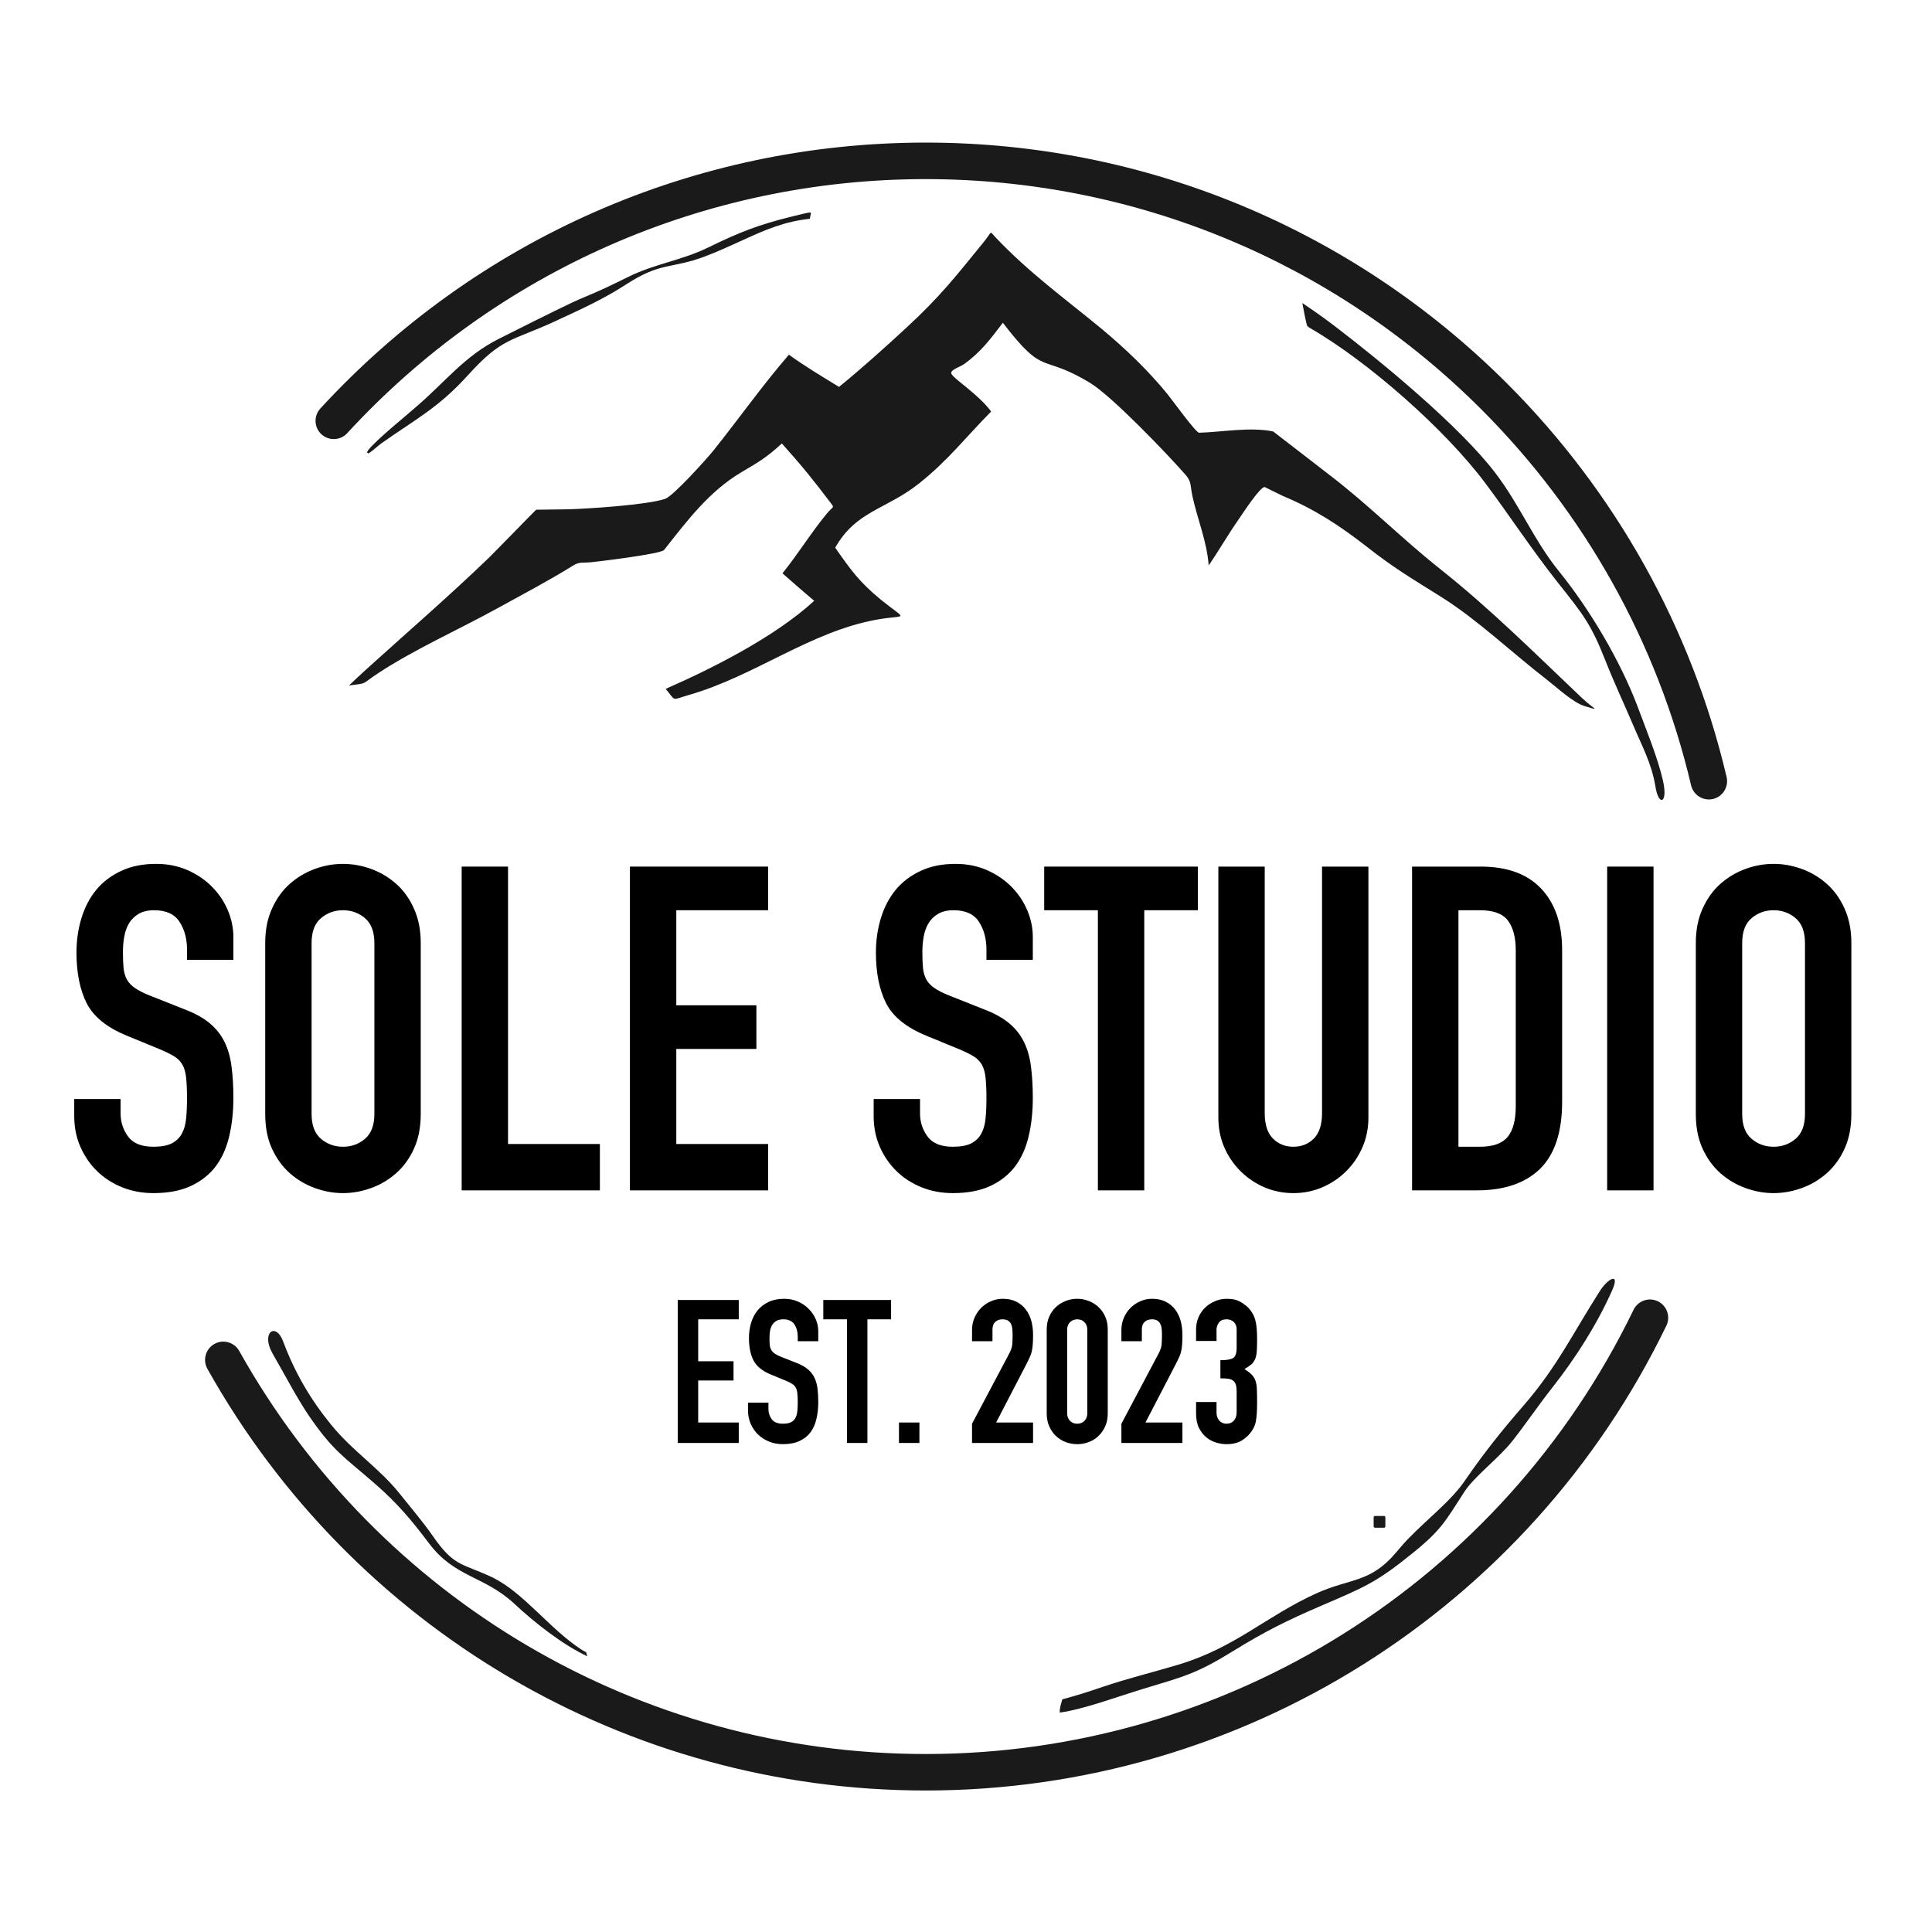 <svg xmlns="http://www.w3.org/2000/svg" xmlns:xlink="http://www.w3.org/1999/xlink" width="500" zoomAndPan="magnify" viewBox="0 0 375 375" height="500" preserveAspectRatio="xMidYMid meet" version="1.0"><defs><g/><clipPath id="13c333eec0"><path d="M 39.273 27.469 L 335.523 27.469 L 335.523 347.719 L 39.273 347.719 Z M 39.273 27.469 " clip-rule="nonzero"/></clipPath></defs><path fill="#1a1a1a" d="M 265.16 106.012 C 270.566 110.289 274.238 112.402 279.922 115.98 C 286.836 120.344 293.594 126.789 300.215 131.902 C 302.156 133.402 305.344 136.383 307.539 137.043 C 310.891 138.051 309.383 137.672 307.078 135.496 C 297.859 126.754 289.426 118.297 279.465 110.387 C 271.938 104.41 265.719 98.039 257.973 92.129 C 256.914 91.324 247.207 83.781 247.109 83.742 C 242.562 82.828 237.293 83.863 232.742 83.992 C 232.125 84.012 227.438 77.516 226.652 76.555 C 222.742 71.77 218.484 67.715 213.746 63.762 C 206.473 57.777 199.688 52.902 193.133 45.961 C 191.988 44.727 192.664 44.887 190.961 46.957 C 185.469 53.688 182.523 57.516 176.012 63.531 C 171.719 67.488 167.383 71.406 162.855 75.098 C 159.508 73.035 156.324 71.16 153.125 68.844 C 147.773 75.062 143.496 81.18 138.469 87.457 C 137.215 89.02 130.641 96.34 129.07 96.844 C 125.418 98.02 114.57 98.711 110.445 98.852 C 109.895 98.863 104.086 98.926 104.062 98.938 C 103.984 98.973 95.793 107.395 94.82 108.332 C 86.93 115.918 79.156 122.621 71.117 129.902 C 69.973 130.938 68.855 131.984 67.738 133.051 C 71.492 132.551 69.926 132.969 73.324 130.719 C 80.289 126.102 89.152 122.156 96.648 118.016 C 101.504 115.332 106.473 112.742 111.18 109.809 C 112.484 108.996 113.016 109.289 114.652 109.137 C 116.422 108.961 128.293 107.52 128.898 106.75 C 133.34 101.102 137.691 95.316 143.965 91.621 C 147.312 89.645 148.824 88.773 151.754 86.078 C 155.504 90.246 157.965 93.266 161.32 97.73 C 162.012 98.637 161.684 98.238 160.469 99.707 C 157.453 103.367 154.926 107.496 151.875 111.281 C 153.93 113.074 155.941 114.863 158.039 116.613 C 150.484 123.551 138.602 129.582 129.207 133.711 C 131.289 136.191 130.215 135.895 133.656 134.91 C 146.566 131.215 157.293 122.551 170.266 120.254 C 176.031 119.227 176.234 120.648 170.996 116.418 C 166.785 112.957 165.137 110.633 162.117 106.305 C 166.16 99.129 171.98 98.93 178.395 93.832 C 184.055 89.332 187.441 84.867 192.379 79.875 C 189.969 76.617 185.648 73.93 184.734 72.672 C 184.133 71.852 186.203 71.328 187.156 70.648 C 190.387 68.336 192.27 65.77 194.656 62.648 C 202.895 73.406 201.965 68.445 211.664 74.371 C 215.82 76.91 226.566 88.09 230.121 92.168 C 231.32 93.539 231.016 94.328 231.449 96.301 C 232.441 100.848 234.277 105.148 234.602 109.75 C 236.617 106.828 238.348 103.77 240.484 100.715 C 241.094 99.84 244.645 94.367 245.488 94.539 C 245.504 94.539 248.656 96.117 248.973 96.25 C 255.125 98.82 259.906 101.93 265.16 106.012 " fill-opacity="1" fill-rule="nonzero"/><g clip-path="url(#13c333eec0)"><path fill="#1a1a1a" d="M 62.184 79.285 C 92.516 46.312 134.871 27.676 179.672 27.676 C 222.145 27.676 262.496 44.406 292.539 74.453 C 313.535 95.457 328.332 121.887 335.133 150.816 C 335.578 152.715 334.398 154.633 332.5 155.082 C 330.602 155.527 328.691 154.34 328.242 152.441 C 321.742 124.793 307.602 99.539 287.535 79.465 C 258.82 50.742 220.266 34.766 179.672 34.766 C 136.848 34.766 96.379 52.566 67.387 84.086 C 66.066 85.523 63.82 85.613 62.387 84.289 C 60.953 82.969 60.859 80.723 62.184 79.285 Z M 323.441 257.32 C 296.699 312.508 240.957 347.535 179.672 347.535 C 121.672 347.535 68.523 316.188 40.254 265.684 C 39.301 263.977 39.914 261.812 41.613 260.859 C 43.312 259.902 45.477 260.512 46.43 262.215 C 73.449 310.492 124.234 340.453 179.672 340.453 C 238.246 340.453 291.52 306.977 317.074 254.227 C 317.926 252.473 320.047 251.73 321.801 252.586 C 323.555 253.438 324.293 255.559 323.441 257.32 " fill-opacity="1" fill-rule="nonzero"/></g><path fill="#1a1a1a" d="M 266.875 294.25 L 268.652 294.25 C 268.789 294.25 268.898 294.363 268.898 294.496 L 268.898 296.277 C 268.898 296.414 268.789 296.527 268.652 296.527 L 266.875 296.527 C 266.738 296.527 266.625 296.414 266.625 296.277 L 266.625 294.496 C 266.625 294.363 266.738 294.25 266.875 294.25 " fill-opacity="1" fill-rule="nonzero"/><path fill="#1a1a1a" d="M 71.438 88.004 C 71.723 88.043 73.555 86.383 73.961 86.094 C 80.617 81.383 85.07 79.188 90.766 72.891 C 97.512 65.449 99.098 66.336 107.773 62.344 C 112.77 60.012 116.922 58.188 121.594 55.164 C 128.34 50.797 130.23 52.242 136.781 49.793 C 139.184 48.895 141.863 47.656 144.219 46.586 C 148.598 44.574 152.344 42.965 157.199 42.469 C 157.332 40.949 158.395 40.922 153.781 42.004 C 147.129 43.656 143.543 45.062 137.449 48.043 C 132.273 50.574 127.109 51.168 121.77 53.824 C 118.648 55.379 116.66 56.332 113.434 57.672 C 112.617 58.012 111.836 58.359 111.035 58.734 C 106.309 60.984 101.477 63.434 96.789 65.785 C 90.211 69.094 86.484 74.043 80.949 78.816 C 80.129 79.523 79.309 80.227 78.488 80.93 C 77.824 81.5 70.941 87.195 71.277 87.859 Z M 254.277 63.676 C 265.574 70.191 280.5 83.34 288.336 93.828 C 293.117 100.219 297.273 106.613 302.27 112.941 C 307.293 119.305 308.742 120.941 311.656 128.328 C 313.316 132.559 315.176 136.465 316.941 140.621 C 318.738 144.902 320.59 148.141 321.344 152.801 C 321.949 156.551 323.828 155.98 322.754 151.395 C 321.691 146.879 319.516 141.605 317.875 137.195 C 314.512 128.273 308.594 118.309 302.641 110.949 C 297.645 104.77 295.105 98.195 290.258 91.824 C 283.465 82.891 268.457 70.461 259.25 63.438 L 258.848 63.129 C 256.863 61.625 254.855 60.203 252.785 58.828 C 252.914 59.477 253.539 63.047 253.777 63.328 Z M 270.98 301.332 C 265.977 307.301 262.039 306.297 255.453 309.297 C 245.664 313.758 239.781 319.781 228.754 323.102 C 223.727 324.613 219.07 325.715 214 327.434 C 211.32 328.344 208.914 329.121 206.191 329.84 C 205.961 330.738 205.656 331.469 205.695 332.414 C 210.27 331.805 217.281 329.195 221.953 327.785 C 229.715 325.441 232.219 324.879 239.27 320.52 C 245.453 316.691 249.848 314.512 256.508 311.648 C 264.848 308.062 267.18 307.164 274.309 301.367 C 279.836 296.887 280.559 295.223 284.238 289.551 C 286.172 286.57 290.945 283.004 293.523 279.73 C 296.176 276.359 298.598 272.766 301.309 269.324 C 305.805 263.621 310.008 257.039 312.949 250.383 C 314.488 246.887 312.105 248.125 310.535 250.582 C 305.426 258.57 302.168 265.395 295.789 272.734 C 291.359 277.836 287.992 282.066 284.164 287.633 C 281.301 291.793 275.426 296.094 271.875 300.281 Z M 53.102 263.066 C 55.211 266.719 57.605 271.305 59.891 274.695 C 64.75 281.809 66.848 282.797 73.02 288.199 C 77.164 291.828 80.016 295.223 83.27 299.559 C 88.254 306.207 93.969 305.848 99.812 311.266 C 103.68 314.895 109.191 319.238 114.027 321.496 C 113.406 320.07 114.422 321.199 112.828 320.164 C 106.734 316.211 101.773 309.277 95.703 306.227 C 89.535 303.32 88.203 304.203 83.941 298.043 C 82.145 295.445 79.648 292.527 77.645 290.004 C 73.582 284.887 68.555 281.797 64.285 276.555 C 60.215 271.559 57.23 266.434 54.965 260.395 C 53.555 256.551 50.641 258.598 52.836 262.586 Z M 53.102 263.066 " fill-opacity="1" fill-rule="nonzero"/><g fill="#000000" fill-opacity="1"><g transform="translate(11.94, 231.051)"><g><path d="M 33.359 -44.75 L 24.359 -44.75 L 24.359 -46.781 C 24.359 -48.844 23.875 -50.625 22.906 -52.125 C 21.938 -53.625 20.301 -54.375 18 -54.375 C 16.77 -54.375 15.754 -54.133 14.953 -53.656 C 14.16 -53.188 13.547 -52.582 13.109 -51.844 C 12.672 -51.113 12.363 -50.266 12.188 -49.297 C 12.008 -48.328 11.922 -47.312 11.922 -46.25 C 11.922 -45.008 11.961 -43.961 12.047 -43.109 C 12.141 -42.266 12.359 -41.531 12.703 -40.906 C 13.055 -40.289 13.57 -39.75 14.25 -39.281 C 14.926 -38.812 15.852 -38.336 17.031 -37.859 L 23.922 -35.125 C 25.922 -34.363 27.535 -33.469 28.766 -32.438 C 30.004 -31.406 30.961 -30.195 31.641 -28.812 C 32.316 -27.438 32.77 -25.848 33 -24.047 C 33.238 -22.254 33.359 -20.211 33.359 -17.922 C 33.359 -15.273 33.094 -12.816 32.562 -10.547 C 32.039 -8.285 31.176 -6.344 29.969 -4.719 C 28.758 -3.102 27.156 -1.82 25.156 -0.875 C 23.156 0.062 20.711 0.531 17.828 0.531 C 15.648 0.531 13.617 0.148 11.734 -0.609 C 9.859 -1.379 8.242 -2.426 6.891 -3.75 C 5.535 -5.07 4.457 -6.645 3.656 -8.469 C 2.863 -10.289 2.469 -12.266 2.469 -14.391 L 2.469 -17.734 L 11.469 -17.734 L 11.469 -14.922 C 11.469 -13.273 11.953 -11.785 12.922 -10.453 C 13.898 -9.129 15.535 -8.469 17.828 -8.469 C 19.359 -8.469 20.551 -8.688 21.406 -9.125 C 22.258 -9.57 22.906 -10.191 23.344 -10.984 C 23.789 -11.785 24.07 -12.773 24.188 -13.953 C 24.301 -15.129 24.359 -16.422 24.359 -17.828 C 24.359 -19.473 24.301 -20.828 24.188 -21.891 C 24.07 -22.953 23.82 -23.805 23.438 -24.453 C 23.051 -25.098 22.52 -25.625 21.844 -26.031 C 21.164 -26.445 20.27 -26.891 19.156 -27.359 L 12.703 -30.016 C 8.828 -31.598 6.223 -33.695 4.891 -36.312 C 3.566 -38.938 2.906 -42.219 2.906 -46.156 C 2.906 -48.508 3.227 -50.742 3.875 -52.859 C 4.531 -54.984 5.488 -56.812 6.75 -58.344 C 8.02 -59.875 9.625 -61.094 11.562 -62 C 13.5 -62.914 15.766 -63.375 18.359 -63.375 C 20.598 -63.375 22.645 -62.961 24.5 -62.141 C 26.352 -61.316 27.941 -60.227 29.266 -58.875 C 30.586 -57.52 31.598 -56.004 32.297 -54.328 C 33.004 -52.648 33.359 -50.926 33.359 -49.156 Z M 33.359 -44.75 "/></g></g></g><g fill="#000000" fill-opacity="1"><g transform="translate(47.775, 231.051)"><g><path d="M 3.703 -48.016 C 3.703 -50.547 4.145 -52.781 5.031 -54.719 C 5.914 -56.664 7.078 -58.27 8.516 -59.531 C 9.961 -60.801 11.582 -61.758 13.375 -62.406 C 15.164 -63.051 16.973 -63.375 18.797 -63.375 C 20.617 -63.375 22.426 -63.051 24.219 -62.406 C 26.02 -61.758 27.641 -60.801 29.078 -59.531 C 30.523 -58.27 31.688 -56.664 32.562 -54.719 C 33.445 -52.781 33.891 -50.547 33.891 -48.016 L 33.891 -14.828 C 33.891 -12.234 33.445 -9.977 32.562 -8.062 C 31.688 -6.156 30.523 -4.566 29.078 -3.297 C 27.641 -2.035 26.02 -1.082 24.219 -0.438 C 22.426 0.207 20.617 0.531 18.797 0.531 C 16.973 0.531 15.164 0.207 13.375 -0.438 C 11.582 -1.082 9.961 -2.035 8.516 -3.297 C 7.078 -4.566 5.914 -6.156 5.031 -8.062 C 4.145 -9.977 3.703 -12.234 3.703 -14.828 Z M 12.703 -14.828 C 12.703 -12.648 13.305 -11.047 14.516 -10.016 C 15.723 -8.984 17.148 -8.469 18.797 -8.469 C 20.441 -8.469 21.867 -8.984 23.078 -10.016 C 24.285 -11.047 24.891 -12.648 24.891 -14.828 L 24.891 -48.016 C 24.891 -50.191 24.285 -51.797 23.078 -52.828 C 21.867 -53.859 20.441 -54.375 18.797 -54.375 C 17.148 -54.375 15.723 -53.859 14.516 -52.828 C 13.305 -51.797 12.703 -50.191 12.703 -48.016 Z M 12.703 -14.828 "/></g></g></g><g fill="#000000" fill-opacity="1"><g transform="translate(85.376, 231.051)"><g><path d="M 4.234 -62.844 L 13.234 -62.844 L 13.234 -9 L 31.062 -9 L 31.062 0 L 4.234 0 Z M 4.234 -62.844 "/></g></g></g><g fill="#000000" fill-opacity="1"><g transform="translate(118.034, 231.051)"><g><path d="M 4.234 -62.844 L 31.062 -62.844 L 31.062 -54.375 L 13.234 -54.375 L 13.234 -35.922 L 28.781 -35.922 L 28.781 -27.453 L 13.234 -27.453 L 13.234 -9 L 31.062 -9 L 31.062 0 L 4.234 0 Z M 4.234 -62.844 "/></g></g></g><g fill="#000000" fill-opacity="1"><g transform="translate(150.692, 231.051)"><g/></g></g><g fill="#000000" fill-opacity="1"><g transform="translate(167.109, 231.051)"><g><path d="M 33.359 -44.75 L 24.359 -44.75 L 24.359 -46.781 C 24.359 -48.844 23.875 -50.625 22.906 -52.125 C 21.938 -53.625 20.301 -54.375 18 -54.375 C 16.77 -54.375 15.754 -54.133 14.953 -53.656 C 14.16 -53.188 13.547 -52.582 13.109 -51.844 C 12.672 -51.113 12.363 -50.266 12.188 -49.297 C 12.008 -48.328 11.922 -47.312 11.922 -46.25 C 11.922 -45.008 11.961 -43.961 12.047 -43.109 C 12.141 -42.266 12.359 -41.531 12.703 -40.906 C 13.055 -40.289 13.57 -39.75 14.25 -39.281 C 14.926 -38.812 15.852 -38.336 17.031 -37.859 L 23.922 -35.125 C 25.922 -34.363 27.535 -33.469 28.766 -32.438 C 30.004 -31.406 30.961 -30.195 31.641 -28.812 C 32.316 -27.438 32.77 -25.848 33 -24.047 C 33.238 -22.254 33.359 -20.211 33.359 -17.922 C 33.359 -15.273 33.094 -12.816 32.562 -10.547 C 32.039 -8.285 31.176 -6.344 29.969 -4.719 C 28.758 -3.102 27.156 -1.82 25.156 -0.875 C 23.156 0.062 20.711 0.531 17.828 0.531 C 15.648 0.531 13.617 0.148 11.734 -0.609 C 9.859 -1.379 8.242 -2.426 6.891 -3.75 C 5.535 -5.07 4.457 -6.645 3.656 -8.469 C 2.863 -10.289 2.469 -12.266 2.469 -14.391 L 2.469 -17.734 L 11.469 -17.734 L 11.469 -14.922 C 11.469 -13.273 11.953 -11.785 12.922 -10.453 C 13.898 -9.129 15.535 -8.469 17.828 -8.469 C 19.359 -8.469 20.551 -8.688 21.406 -9.125 C 22.258 -9.57 22.906 -10.191 23.344 -10.984 C 23.789 -11.785 24.07 -12.773 24.188 -13.953 C 24.301 -15.129 24.359 -16.422 24.359 -17.828 C 24.359 -19.473 24.301 -20.828 24.188 -21.891 C 24.07 -22.953 23.82 -23.805 23.438 -24.453 C 23.051 -25.098 22.52 -25.625 21.844 -26.031 C 21.164 -26.445 20.27 -26.891 19.156 -27.359 L 12.703 -30.016 C 8.828 -31.598 6.223 -33.695 4.891 -36.312 C 3.566 -38.938 2.906 -42.219 2.906 -46.156 C 2.906 -48.508 3.227 -50.742 3.875 -52.859 C 4.531 -54.984 5.488 -56.812 6.75 -58.344 C 8.02 -59.875 9.625 -61.094 11.562 -62 C 13.5 -62.914 15.766 -63.375 18.359 -63.375 C 20.598 -63.375 22.645 -62.961 24.5 -62.141 C 26.352 -61.316 27.941 -60.227 29.266 -58.875 C 30.586 -57.52 31.598 -56.004 32.297 -54.328 C 33.004 -52.648 33.359 -50.926 33.359 -49.156 Z M 33.359 -44.75 "/></g></g></g><g fill="#000000" fill-opacity="1"><g transform="translate(202.944, 231.051)"><g><path d="M 10.156 -54.375 L -0.266 -54.375 L -0.266 -62.844 L 29.562 -62.844 L 29.562 -54.375 L 19.156 -54.375 L 19.156 0 L 10.156 0 Z M 10.156 -54.375 "/></g></g></g><g fill="#000000" fill-opacity="1"><g transform="translate(232.248, 231.051)"><g><path d="M 33.359 -14.125 C 33.359 -12.062 32.973 -10.145 32.203 -8.375 C 31.441 -6.613 30.398 -5.07 29.078 -3.75 C 27.754 -2.426 26.207 -1.379 24.438 -0.609 C 22.676 0.148 20.797 0.531 18.797 0.531 C 16.797 0.531 14.91 0.148 13.141 -0.609 C 11.379 -1.379 9.836 -2.426 8.516 -3.75 C 7.191 -5.07 6.145 -6.613 5.375 -8.375 C 4.613 -10.145 4.234 -12.062 4.234 -14.125 L 4.234 -62.844 L 13.234 -62.844 L 13.234 -15 C 13.234 -12.77 13.766 -11.125 14.828 -10.062 C 15.891 -9 17.211 -8.469 18.797 -8.469 C 20.391 -8.469 21.711 -9 22.766 -10.062 C 23.828 -11.125 24.359 -12.77 24.359 -15 L 24.359 -62.844 L 33.359 -62.844 Z M 33.359 -14.125 "/></g></g></g><g fill="#000000" fill-opacity="1"><g transform="translate(269.849, 231.051)"><g><path d="M 4.234 -62.844 L 17.562 -62.844 C 22.688 -62.844 26.598 -61.414 29.297 -58.562 C 32.004 -55.707 33.359 -51.723 33.359 -46.609 L 33.359 -17.219 C 33.359 -11.332 31.93 -6.988 29.078 -4.188 C 26.223 -1.395 22.117 0 16.766 0 L 4.234 0 Z M 13.234 -8.469 L 17.391 -8.469 C 19.922 -8.469 21.711 -9.098 22.766 -10.359 C 23.828 -11.629 24.359 -13.617 24.359 -16.328 L 24.359 -46.609 C 24.359 -49.078 23.859 -50.988 22.859 -52.344 C 21.859 -53.695 20.035 -54.375 17.391 -54.375 L 13.234 -54.375 Z M 13.234 -8.469 "/></g></g></g><g fill="#000000" fill-opacity="1"><g transform="translate(307.449, 231.051)"><g><path d="M 4.5 -62.844 L 13.5 -62.844 L 13.5 0 L 4.5 0 Z M 4.5 -62.844 "/></g></g></g><g fill="#000000" fill-opacity="1"><g transform="translate(325.455, 231.051)"><g><path d="M 3.703 -48.016 C 3.703 -50.547 4.145 -52.781 5.031 -54.719 C 5.914 -56.664 7.078 -58.27 8.516 -59.531 C 9.961 -60.801 11.582 -61.758 13.375 -62.406 C 15.164 -63.051 16.973 -63.375 18.797 -63.375 C 20.617 -63.375 22.426 -63.051 24.219 -62.406 C 26.02 -61.758 27.641 -60.801 29.078 -59.531 C 30.523 -58.27 31.688 -56.664 32.562 -54.719 C 33.445 -52.781 33.891 -50.547 33.891 -48.016 L 33.891 -14.828 C 33.891 -12.234 33.445 -9.977 32.562 -8.062 C 31.688 -6.156 30.523 -4.566 29.078 -3.297 C 27.641 -2.035 26.02 -1.082 24.219 -0.438 C 22.426 0.207 20.617 0.531 18.797 0.531 C 16.973 0.531 15.164 0.207 13.375 -0.438 C 11.582 -1.082 9.961 -2.035 8.516 -3.297 C 7.078 -4.566 5.914 -6.156 5.031 -8.062 C 4.145 -9.977 3.703 -12.234 3.703 -14.828 Z M 12.703 -14.828 C 12.703 -12.648 13.305 -11.047 14.516 -10.016 C 15.723 -8.984 17.148 -8.469 18.797 -8.469 C 20.441 -8.469 21.867 -8.984 23.078 -10.016 C 24.285 -11.047 24.891 -12.648 24.891 -14.828 L 24.891 -48.016 C 24.891 -50.191 24.285 -51.797 23.078 -52.828 C 21.867 -53.859 20.441 -54.375 18.797 -54.375 C 17.148 -54.375 15.723 -53.859 14.516 -52.828 C 13.305 -51.797 12.703 -50.191 12.703 -48.016 Z M 12.703 -14.828 "/></g></g></g><g fill="#000000" fill-opacity="1"><g transform="translate(129.674, 280.078)"><g><path d="M 1.875 -27.75 L 13.719 -27.75 L 13.719 -24 L 5.844 -24 L 5.844 -15.859 L 12.703 -15.859 L 12.703 -12.125 L 5.844 -12.125 L 5.844 -3.969 L 13.719 -3.969 L 13.719 0 L 1.875 0 Z M 1.875 -27.75 "/></g></g></g><g fill="#000000" fill-opacity="1"><g transform="translate(144.091, 280.078)"><g><path d="M 14.734 -19.75 L 10.75 -19.75 L 10.75 -20.656 C 10.75 -21.562 10.535 -22.344 10.109 -23 C 9.68 -23.664 8.961 -24 7.953 -24 C 7.398 -24 6.945 -23.895 6.594 -23.688 C 6.25 -23.477 5.977 -23.211 5.781 -22.891 C 5.594 -22.566 5.457 -22.191 5.375 -21.766 C 5.301 -21.336 5.266 -20.891 5.266 -20.422 C 5.266 -19.867 5.281 -19.406 5.312 -19.031 C 5.352 -18.656 5.453 -18.332 5.609 -18.062 C 5.766 -17.789 5.988 -17.551 6.281 -17.344 C 6.582 -17.133 6.992 -16.926 7.516 -16.719 L 10.562 -15.516 C 11.445 -15.172 12.16 -14.77 12.703 -14.312 C 13.242 -13.863 13.664 -13.332 13.969 -12.719 C 14.27 -12.113 14.473 -11.414 14.578 -10.625 C 14.68 -9.832 14.734 -8.926 14.734 -7.906 C 14.734 -6.738 14.613 -5.656 14.375 -4.656 C 14.145 -3.656 13.766 -2.797 13.234 -2.078 C 12.703 -1.367 11.992 -0.805 11.109 -0.391 C 10.223 0.023 9.145 0.234 7.875 0.234 C 6.914 0.234 6.02 0.066 5.188 -0.266 C 4.352 -0.609 3.633 -1.07 3.031 -1.656 C 2.438 -2.238 1.961 -2.93 1.609 -3.734 C 1.266 -4.547 1.094 -5.422 1.094 -6.359 L 1.094 -7.828 L 5.062 -7.828 L 5.062 -6.578 C 5.062 -5.859 5.273 -5.203 5.703 -4.609 C 6.141 -4.023 6.863 -3.734 7.875 -3.734 C 8.551 -3.734 9.078 -3.832 9.453 -4.031 C 9.828 -4.227 10.109 -4.5 10.297 -4.844 C 10.492 -5.195 10.617 -5.633 10.672 -6.156 C 10.723 -6.676 10.75 -7.25 10.75 -7.875 C 10.75 -8.602 10.723 -9.195 10.672 -9.656 C 10.617 -10.125 10.508 -10.5 10.344 -10.781 C 10.176 -11.07 9.941 -11.305 9.641 -11.484 C 9.348 -11.672 8.953 -11.867 8.453 -12.078 L 5.609 -13.25 C 3.898 -13.945 2.75 -14.875 2.156 -16.031 C 1.57 -17.188 1.281 -18.633 1.281 -20.375 C 1.281 -21.414 1.422 -22.406 1.703 -23.344 C 1.992 -24.281 2.414 -25.082 2.969 -25.75 C 3.531 -26.426 4.238 -26.969 5.094 -27.375 C 5.957 -27.781 6.961 -27.984 8.109 -27.984 C 9.098 -27.984 10 -27.801 10.812 -27.438 C 11.633 -27.07 12.336 -26.586 12.922 -25.984 C 13.504 -25.391 13.953 -24.723 14.266 -23.984 C 14.578 -23.242 14.734 -22.484 14.734 -21.703 Z M 14.734 -19.75 "/></g></g></g><g fill="#000000" fill-opacity="1"><g transform="translate(159.912, 280.078)"><g><path d="M 4.484 -24 L -0.109 -24 L -0.109 -27.75 L 13.047 -27.75 L 13.047 -24 L 8.453 -24 L 8.453 0 L 4.484 0 Z M 4.484 -24 "/></g></g></g><g fill="#000000" fill-opacity="1"><g transform="translate(172.849, 280.078)"><g><path d="M 1.641 -3.969 L 5.609 -3.969 L 5.609 0 L 1.641 0 Z M 1.641 -3.969 "/></g></g></g><g fill="#000000" fill-opacity="1"><g transform="translate(180.096, 280.078)"><g/></g></g><g fill="#000000" fill-opacity="1"><g transform="translate(187.344, 280.078)"><g><path d="M 1.328 -3.734 L 8.5 -17.266 C 8.863 -17.941 9.07 -18.531 9.125 -19.031 C 9.176 -19.539 9.203 -20.172 9.203 -20.922 C 9.203 -21.266 9.188 -21.625 9.156 -22 C 9.133 -22.375 9.062 -22.703 8.938 -22.984 C 8.82 -23.273 8.633 -23.516 8.375 -23.703 C 8.113 -23.898 7.738 -24 7.25 -24 C 6.656 -24 6.18 -23.828 5.828 -23.484 C 5.473 -23.148 5.297 -22.66 5.297 -22.016 L 5.297 -19.75 L 1.328 -19.75 L 1.328 -21.938 C 1.328 -22.77 1.484 -23.551 1.797 -24.281 C 2.109 -25.008 2.531 -25.645 3.062 -26.188 C 3.594 -26.727 4.223 -27.16 4.953 -27.484 C 5.68 -27.816 6.457 -27.984 7.281 -27.984 C 8.32 -27.984 9.211 -27.789 9.953 -27.406 C 10.691 -27.031 11.301 -26.52 11.781 -25.875 C 12.27 -25.227 12.625 -24.488 12.844 -23.656 C 13.062 -22.82 13.172 -21.938 13.172 -21 C 13.172 -20.32 13.156 -19.754 13.125 -19.297 C 13.102 -18.848 13.051 -18.414 12.969 -18 C 12.895 -17.582 12.766 -17.164 12.578 -16.75 C 12.398 -16.344 12.156 -15.836 11.844 -15.234 L 6 -3.969 L 13.172 -3.969 L 13.172 0 L 1.328 0 Z M 1.328 -3.734 "/></g></g></g><g fill="#000000" fill-opacity="1"><g transform="translate(201.84, 280.078)"><g><path d="M 1.328 -22.016 C 1.328 -22.953 1.488 -23.785 1.812 -24.516 C 2.133 -25.242 2.566 -25.863 3.109 -26.375 C 3.66 -26.895 4.289 -27.289 5 -27.562 C 5.719 -27.844 6.469 -27.984 7.25 -27.984 C 8.031 -27.984 8.773 -27.844 9.484 -27.562 C 10.203 -27.289 10.832 -26.895 11.375 -26.375 C 11.926 -25.863 12.363 -25.242 12.688 -24.516 C 13.008 -23.785 13.172 -22.953 13.172 -22.016 L 13.172 -5.734 C 13.172 -4.797 13.008 -3.961 12.688 -3.234 C 12.363 -2.504 11.926 -1.879 11.375 -1.359 C 10.832 -0.836 10.203 -0.441 9.484 -0.172 C 8.773 0.098 8.031 0.234 7.25 0.234 C 6.469 0.234 5.719 0.098 5 -0.172 C 4.289 -0.441 3.66 -0.836 3.109 -1.359 C 2.566 -1.879 2.133 -2.504 1.812 -3.234 C 1.488 -3.961 1.328 -4.797 1.328 -5.734 Z M 5.297 -5.734 C 5.297 -5.16 5.477 -4.68 5.844 -4.297 C 6.207 -3.922 6.676 -3.734 7.25 -3.734 C 7.82 -3.734 8.289 -3.922 8.656 -4.297 C 9.02 -4.68 9.203 -5.16 9.203 -5.734 L 9.203 -22.016 C 9.203 -22.586 9.02 -23.062 8.656 -23.438 C 8.289 -23.812 7.82 -24 7.25 -24 C 6.676 -24 6.207 -23.812 5.844 -23.438 C 5.477 -23.062 5.297 -22.586 5.297 -22.016 Z M 5.297 -5.734 "/></g></g></g><g fill="#000000" fill-opacity="1"><g transform="translate(216.335, 280.078)"><g><path d="M 1.328 -3.734 L 8.5 -17.266 C 8.863 -17.941 9.07 -18.531 9.125 -19.031 C 9.176 -19.539 9.203 -20.172 9.203 -20.922 C 9.203 -21.266 9.188 -21.625 9.156 -22 C 9.133 -22.375 9.062 -22.703 8.938 -22.984 C 8.82 -23.273 8.633 -23.516 8.375 -23.703 C 8.113 -23.898 7.738 -24 7.25 -24 C 6.656 -24 6.18 -23.828 5.828 -23.484 C 5.473 -23.148 5.297 -22.66 5.297 -22.016 L 5.297 -19.75 L 1.328 -19.75 L 1.328 -21.938 C 1.328 -22.77 1.484 -23.551 1.797 -24.281 C 2.109 -25.008 2.531 -25.645 3.062 -26.188 C 3.594 -26.727 4.223 -27.16 4.953 -27.484 C 5.68 -27.816 6.457 -27.984 7.281 -27.984 C 8.32 -27.984 9.211 -27.789 9.953 -27.406 C 10.691 -27.031 11.301 -26.52 11.781 -25.875 C 12.27 -25.227 12.625 -24.488 12.844 -23.656 C 13.062 -22.82 13.172 -21.938 13.172 -21 C 13.172 -20.32 13.156 -19.754 13.125 -19.297 C 13.102 -18.848 13.051 -18.414 12.969 -18 C 12.895 -17.582 12.766 -17.164 12.578 -16.75 C 12.398 -16.344 12.156 -15.836 11.844 -15.234 L 6 -3.969 L 13.172 -3.969 L 13.172 0 L 1.328 0 Z M 1.328 -3.734 "/></g></g></g><g fill="#000000" fill-opacity="1"><g transform="translate(230.831, 280.078)"><g><path d="M 6.047 -16.062 C 7.234 -16.062 8.055 -16.203 8.516 -16.484 C 8.973 -16.766 9.203 -17.426 9.203 -18.469 L 9.203 -22.062 C 9.203 -22.625 9.023 -23.086 8.672 -23.453 C 8.316 -23.816 7.844 -24 7.25 -24 C 6.551 -24 6.051 -23.781 5.75 -23.344 C 5.445 -22.906 5.297 -22.477 5.297 -22.062 L 5.297 -19.797 L 1.328 -19.797 L 1.328 -22.094 C 1.328 -22.895 1.484 -23.66 1.797 -24.391 C 2.109 -25.117 2.535 -25.742 3.078 -26.266 C 3.617 -26.785 4.254 -27.203 4.984 -27.516 C 5.711 -27.828 6.492 -27.984 7.328 -27.984 C 8.422 -27.984 9.32 -27.766 10.031 -27.328 C 10.75 -26.898 11.289 -26.469 11.656 -26.031 C 11.914 -25.719 12.141 -25.398 12.328 -25.078 C 12.523 -24.754 12.68 -24.375 12.797 -23.938 C 12.922 -23.508 13.016 -22.988 13.078 -22.375 C 13.141 -21.77 13.172 -21.023 13.172 -20.141 C 13.172 -19.18 13.148 -18.398 13.109 -17.797 C 13.066 -17.203 12.961 -16.703 12.797 -16.297 C 12.629 -15.898 12.383 -15.555 12.062 -15.266 C 11.738 -14.984 11.289 -14.676 10.719 -14.344 C 11.344 -13.945 11.816 -13.582 12.141 -13.25 C 12.461 -12.914 12.703 -12.52 12.859 -12.062 C 13.016 -11.602 13.102 -11.055 13.125 -10.422 C 13.156 -9.785 13.172 -8.973 13.172 -7.984 C 13.172 -7.078 13.148 -6.32 13.109 -5.719 C 13.066 -5.125 13.008 -4.625 12.938 -4.219 C 12.863 -3.82 12.758 -3.477 12.625 -3.188 C 12.5 -2.906 12.332 -2.609 12.125 -2.297 C 11.625 -1.566 10.984 -0.961 10.203 -0.484 C 9.43 -0.004 8.43 0.234 7.203 0.234 C 6.586 0.234 5.926 0.129 5.219 -0.078 C 4.52 -0.285 3.883 -0.625 3.312 -1.094 C 2.738 -1.562 2.266 -2.172 1.891 -2.922 C 1.516 -3.672 1.328 -4.594 1.328 -5.688 L 1.328 -7.953 L 5.297 -7.953 L 5.297 -5.891 C 5.297 -5.266 5.473 -4.75 5.828 -4.344 C 6.18 -3.938 6.656 -3.734 7.25 -3.734 C 7.844 -3.734 8.316 -3.938 8.672 -4.344 C 9.023 -4.75 9.203 -5.289 9.203 -5.969 L 9.203 -9.938 C 9.203 -10.477 9.156 -10.914 9.062 -11.25 C 8.969 -11.594 8.801 -11.863 8.562 -12.062 C 8.332 -12.258 8.016 -12.391 7.609 -12.453 C 7.211 -12.516 6.691 -12.547 6.047 -12.547 Z M 6.047 -16.062 "/></g></g></g></svg>